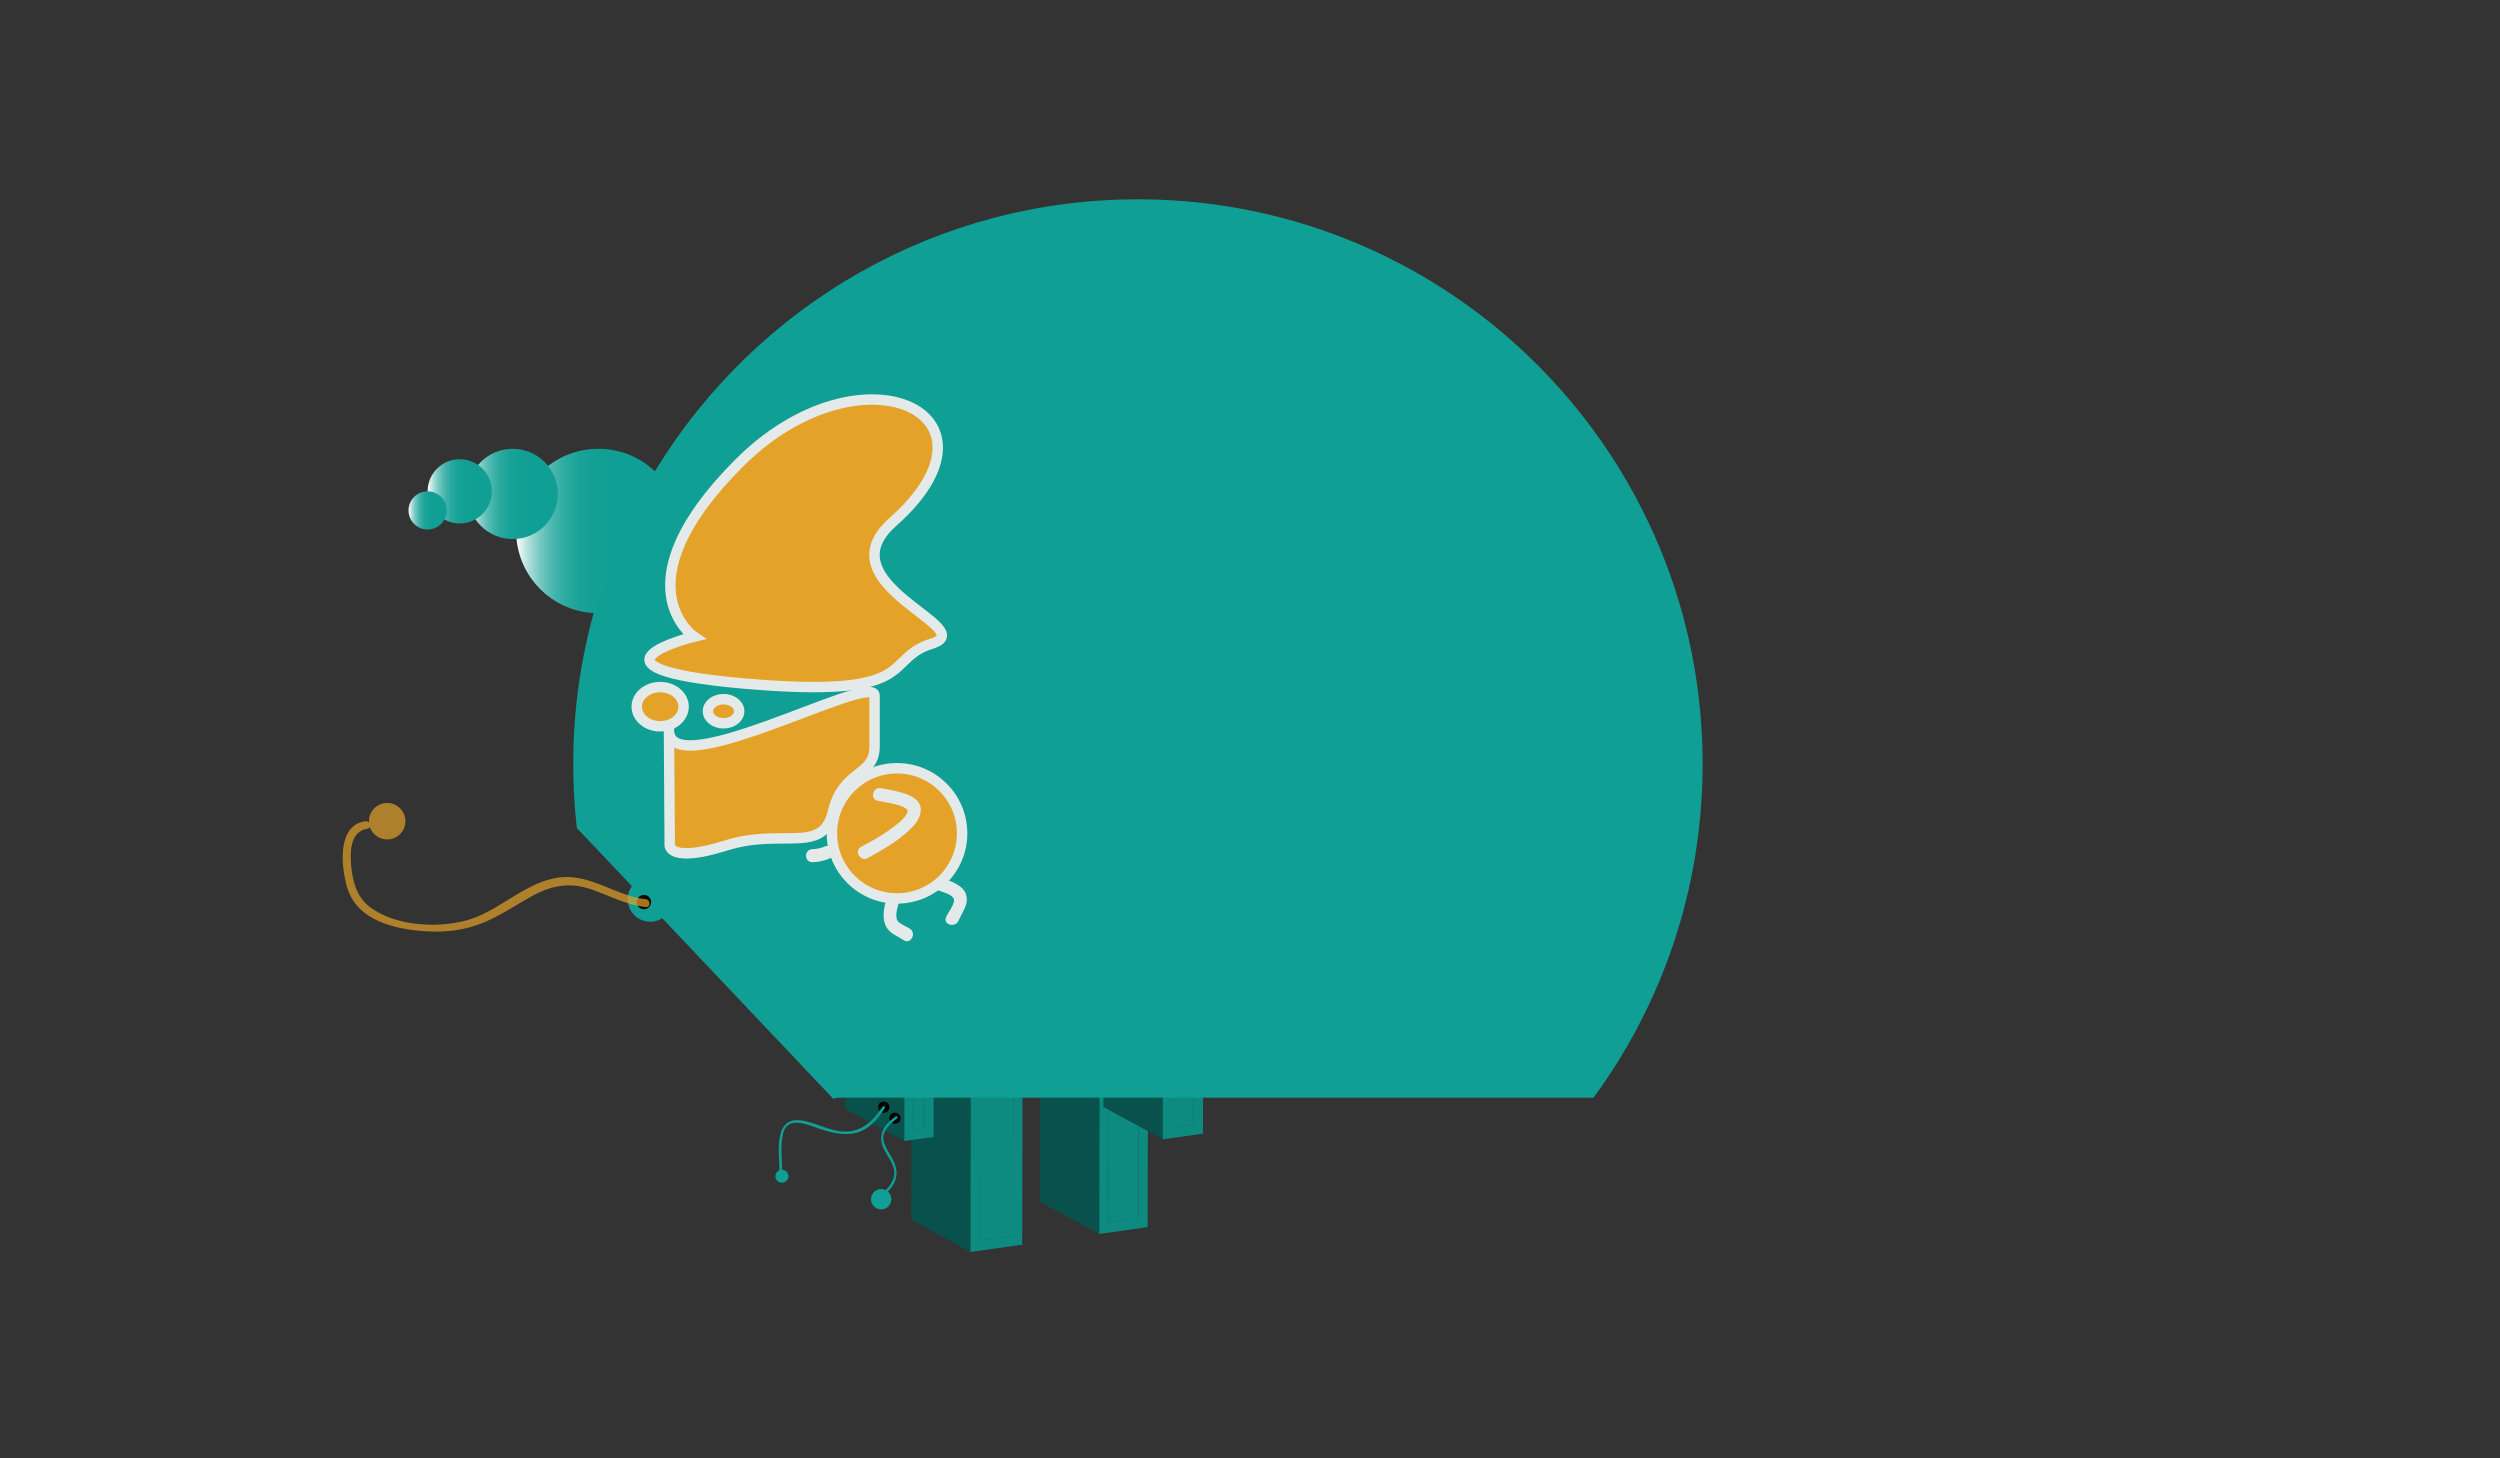 <?xml version="1.0" encoding="utf-8"?>
<!-- Generator: Adobe Illustrator 16.0.0, SVG Export Plug-In . SVG Version: 6.00 Build 0)  -->
<!DOCTYPE svg PUBLIC "-//W3C//DTD SVG 1.1//EN" "http://www.w3.org/Graphics/SVG/1.1/DTD/svg11.dtd">
<svg version="1.1" id="Layer_1" xmlns="http://www.w3.org/2000/svg" xmlns:xlink="http://www.w3.org/1999/xlink" x="0px" y="0px"
	 width="960px" height="560px" viewBox="0 0 960 560" enable-background="new 0 0 960 560" xml:space="preserve">
<rect x="0" y="0" width="960" height="560" fill="#333333" stroke="none"/>
<g>
	<g>
		<g enable-background="new    ">
			<g>
				<polygon fill="#0B7069" points="376.235,476.421 353.441,464.021 366.186,462.23 388.979,474.63 				"/>
			</g>
			<g>
				<polygon fill="#08514C" points="388.979,474.63 366.186,462.23 366.293,404.771 389.086,417.17 				"/>
			</g>
			<g>
				<polygon fill="#0B7069" points="376.342,418.961 353.548,406.563 366.293,404.771 389.086,417.17 				"/>
			</g>
			<g>
				<polygon fill="#08514C" points="376.235,476.421 353.441,464.021 353.548,406.563 376.342,418.961 				"/>
			</g>
			<g>
				<polygon fill="#0E8B81" points="389.086,417.17 388.979,474.63 376.235,476.421 376.342,418.961 				"/>
			</g>
			<g>
				<polygon fill="#08514C" points="372.663,480.761 349.87,468.361 349.99,403.214 372.784,415.613 				"/>
			</g>
			<g>
				<polygon fill="#0B7069" points="372.784,415.613 349.99,403.214 369.856,400.422 392.65,412.821 				"/>
			</g>
			<g>
				<path fill="#0E8B81" d="M372.784,415.613l19.866-2.792l-0.121,65.146l-19.866,2.792L372.784,415.613z M388.979,474.63
					l0.106-57.46l-12.744,1.791l-0.107,57.46L388.979,474.63"/>
			</g>
		</g>
	</g>
</g>
<g>
	<g>
		<g enable-background="new    ">
			<g>
				<polygon fill="#0B7069" points="425.697,469.482 402.904,457.084 414.351,455.475 437.145,467.874 				"/>
			</g>
			<g>
				<polygon fill="#08514C" points="437.145,467.874 414.351,455.475 414.444,405.519 437.237,417.918 				"/>
			</g>
			<g>
				<polygon fill="#0B7069" points="425.79,419.527 402.997,407.128 414.444,405.519 437.237,417.918 				"/>
			</g>
			<g>
				<polygon fill="#08514C" points="425.697,469.482 402.904,457.084 402.997,407.128 425.79,419.527 				"/>
			</g>
			<g>
				<polygon fill="#0E8B81" points="437.237,417.918 437.145,467.874 425.697,469.482 425.79,419.527 				"/>
			</g>
			<g>
				<polygon fill="#08514C" points="422.134,473.821 399.34,461.422 399.447,403.789 422.241,416.188 				"/>
			</g>
			<g>
				<polygon fill="#0B7069" points="422.241,416.188 399.447,403.789 418.007,401.181 440.801,413.58 				"/>
			</g>
			<g>
				<path fill="#0E8B81" d="M422.241,416.188l18.56-2.607l-0.106,57.633l-18.561,2.608L422.241,416.188z M437.145,467.874
					l0.093-49.956l-11.447,1.609l-0.093,49.955L437.145,467.874"/>
			</g>
		</g>
	</g>
</g>
<g>
	<g>
		<g enable-background="new    ">
			<g>
				<polygon fill="#0B7069" points="350.842,433.813 328.048,421.413 332.15,420.837 354.943,433.236 				"/>
			</g>
			<g>
				<polygon fill="#08514C" points="354.943,433.236 332.15,420.837 332.175,407.565 354.968,419.965 				"/>
			</g>
			<g>
				<polygon fill="#0B7069" points="350.866,420.542 328.073,408.143 332.175,407.565 354.968,419.965 				"/>
			</g>
			<g>
				<polygon fill="#08514C" points="350.842,433.813 328.048,421.413 328.073,408.143 350.866,420.542 				"/>
			</g>
			<g>
				<polygon fill="#0E8B81" points="354.968,419.965 354.943,433.236 350.842,433.813 350.866,420.542 				"/>
			</g>
			<g>
				<polygon fill="#08514C" points="347.27,438.152 324.477,425.753 324.516,404.795 347.309,417.194 				"/>
			</g>
			<g>
				<polygon fill="#0B7069" points="347.309,417.194 324.516,404.795 335.747,403.217 358.54,415.616 				"/>
			</g>
			<g>
				<path fill="#0E8B81" d="M347.309,417.194l11.23-1.578l-0.039,20.958l-11.231,1.578L347.309,417.194z M354.943,433.236
					l0.025-13.271l-4.102,0.577l-0.024,13.271L354.943,433.236"/>
			</g>
		</g>
	</g>
</g>
<g>
	<g>
		<g enable-background="new    ">
			<g>
				<polygon fill="#08514C" points="458.372,431.974 435.578,419.574 435.599,408.231 458.393,420.631 				"/>
			</g>
			<g>
				<polygon fill="#0B7069" points="450.064,433.142 427.271,420.742 435.578,419.574 458.372,431.974 				"/>
			</g>
			<g>
				<polygon fill="#0B7069" points="450.086,421.799 427.292,409.399 435.599,408.231 458.393,420.631 				"/>
			</g>
			<g>
				<polygon fill="#08514C" points="450.064,433.142 427.271,420.742 427.292,409.399 450.086,421.799 				"/>
			</g>
			<g>
				<polygon fill="#0E8B81" points="458.393,420.631 458.372,431.974 450.064,433.142 450.086,421.799 				"/>
			</g>
			<g>
				<polygon fill="#08514C" points="446.501,437.488 423.708,425.089 423.743,406.051 446.536,418.45 				"/>
			</g>
			<g>
				<polygon fill="#0B7069" points="446.536,418.45 423.743,406.051 439.171,403.883 461.964,416.282 				"/>
			</g>
			<g>
				<path fill="#0E8B81" d="M446.536,418.45l15.428-2.168l-0.036,19.038l-15.428,2.168L446.536,418.45z M458.372,431.974
					l0.021-11.343l-8.307,1.168l-0.021,11.343L458.372,431.974"/>
			</g>
		</g>
	</g>
</g>
<path fill="#109F94" stroke="#109F94" stroke-width="4" stroke-miterlimit="10" d="M322,419.5h288.908
	c25.428-35.005,40.561-77.998,40.901-124.561C652.67,176.29,557.18,79.4,438.53,78.54c-78.062-0.57-146.7,40.56-184.78,102.57
	c-10.18,16.58-18.18,34.66-23.58,53.83c-5.1,18.1-7.9,37.163-8.04,56.871c-0.06,7.729,0.3,15.369,1.04,22.899
	c0.07,0.79,0.15,1.58,0.25,2.36l97.17,102.614C321.021,419.569,321.488,419.5,322,419.5z"/>
<rect x="403.081" y="359.344" transform="matrix(-0.703 -0.711 0.711 -0.703 435.072 909.26)" fill="none" width="8.292" height="9.042"/>
<rect x="413.68" y="349.783" transform="matrix(-0.704 -0.71 0.71 -0.704 469.064 909.221)" fill="none" width="20.441" height="14.265"/>
<circle fill="#109F94" stroke="#109F94" stroke-miterlimit="10" cx="249.667" cy="345.311" r="8.125"/>
<path fill="#E5A228" stroke="#E4EAEA" stroke-width="4" stroke-miterlimit="10" d="M342.798,200.483
	c47.242-41.925-12.291-69.333-58.957-22.666c-46.668,46.667-17.334,66.667-17.334,66.667s-49.145,12.037,19.334,18
	c68.479,5.963,52.666-9.334,72-15.334C377.173,241.15,315.753,224.483,342.798,200.483z"/>
<path fill="#E5A228" stroke="#E4EAEA" stroke-width="4" stroke-miterlimit="10" d="M256.888,280.816l0.284,43.834
	c0,0,0.001,6.834,21.668,0c21.666-6.834,37,3.703,41-12.896c4-16.604,16-13.27,16-25.27c0-12,0-9.333,0-19.333
	s-84.668,37.867-78.668,10.6"/>
<ellipse fill="#E5A228" stroke="#E4EAEA" stroke-width="4" stroke-miterlimit="10" cx="253.507" cy="271.371" rx="9" ry="7.532"/>
<ellipse fill="#E5A228" stroke="#E4EAEA" stroke-width="4" stroke-miterlimit="10" cx="277.841" cy="273.116" rx="6" ry="4.633"/>
<circle fill="#E5A228" stroke="#E4EAEA" stroke-width="4" stroke-miterlimit="10" cx="344.452" cy="320.004" r="24.994"/>
<path fill="#E4EAEA" d="M338.361,302.678c-3.141-0.699-4.476,4.121-1.329,4.822c1.724,0.383,12.024,1.713,11.458,4.176
	c-0.652,2.84-5.613,6.02-7.753,7.561c-3.156,2.271-6.641,4.096-10.052,5.943c-2.835,1.537-0.312,5.855,2.523,4.316
	c4.929-2.672,9.708-5.439,14.042-9.021c2.831-2.338,6.221-5.506,6.322-9.436C353.737,304.572,342.646,303.633,338.361,302.678z"/>
<path fill="#E4EAEA" d="M320.107,326.674c-0.328-1.189-1.814-2.268-3.075-1.746c-1.64,0.682-3.306,1.129-5.085,1.16
	c-3.221,0.057-3.228,5.057,0,5c2.213-0.039,4.372-0.492,6.415-1.338C319.619,329.229,320.502,328.109,320.107,326.674z"/>
<path fill="#E4EAEA" d="M370.962,343.465c-1.134-3.605-5.955-5.113-9.102-6.287c-3.027-1.129-4.322,3.705-1.329,4.822
	c1.531,0.57,5.204,1.504,5.754,3.254c0.544,1.729-2.324,5.305-3,6.92c-1.245,2.973,3.595,4.258,4.821,1.33
	C369.487,350.209,372.157,347.266,370.962,343.465z"/>
<path fill="#E4EAEA" d="M349.458,356.68c-1.365-0.932-3.123-1.525-4.36-2.609c-1.815-1.594-0.47-5.436,0.009-7.314
	c0.795-3.127-4.027-4.453-4.821-1.33c-0.858,3.375-1.725,7.244,0.057,10.502c1.432,2.617,4.252,3.479,6.592,5.072
	C349.607,362.818,352.104,358.484,349.458,356.68z"/>
<linearGradient id="SVGID_1_" gradientUnits="userSpaceOnUse" x1="-205.795" y1="651.115" x2="-151.875" y2="651.115" gradientTransform="matrix(1 0 0 -1 404 855)">
	<stop  offset="0" style="stop-color:#FFFFFF"/>
	<stop  offset="0.001" style="stop-color:#FEFFFE"/>
	<stop  offset="0.053" style="stop-color:#CCEBE8"/>
	<stop  offset="0.107" style="stop-color:#A0D9D5"/>
	<stop  offset="0.165" style="stop-color:#7AC9C3"/>
	<stop  offset="0.227" style="stop-color:#59BCB5"/>
	<stop  offset="0.293" style="stop-color:#3EB2A9"/>
	<stop  offset="0.364" style="stop-color:#2AA99F"/>
	<stop  offset="0.445" style="stop-color:#1BA399"/>
	<stop  offset="0.542" style="stop-color:#13A095"/>
	<stop  offset="0.7" style="stop-color:#109F94"/>
</linearGradient>
<path fill="url(#SVGID_1_)" d="M252.125,181.61c-10.18,16.58-18.18,34.66-23.58,53.83c-16.86-0.64-30.34-14.51-30.34-31.54
	c0-17.43,14.14-31.57,31.57-31.57C238.515,172.33,246.415,175.88,252.125,181.61z"/>
<linearGradient id="SVGID_2_" gradientUnits="userSpaceOnUse" x1="-224.458" y1="665.333" x2="-189.792" y2="665.333" gradientTransform="matrix(1 0 0 -1 404 855)">
	<stop  offset="0" style="stop-color:#FFFFFF"/>
	<stop  offset="0.001" style="stop-color:#FEFFFE"/>
	<stop  offset="0.053" style="stop-color:#CCEBE8"/>
	<stop  offset="0.107" style="stop-color:#A0D9D5"/>
	<stop  offset="0.165" style="stop-color:#7AC9C3"/>
	<stop  offset="0.227" style="stop-color:#59BCB5"/>
	<stop  offset="0.293" style="stop-color:#3EB2A9"/>
	<stop  offset="0.364" style="stop-color:#2AA99F"/>
	<stop  offset="0.445" style="stop-color:#1BA399"/>
	<stop  offset="0.542" style="stop-color:#13A095"/>
	<stop  offset="0.7" style="stop-color:#109F94"/>
</linearGradient>
<circle fill="url(#SVGID_2_)" cx="196.875" cy="189.667" r="17.333"/>
<linearGradient id="SVGID_3_" gradientUnits="userSpaceOnUse" x1="-239.791" y1="666.333" x2="-215.125" y2="666.333" gradientTransform="matrix(1 0 0 -1 404 855)">
	<stop  offset="0" style="stop-color:#FFFFFF"/>
	<stop  offset="0.001" style="stop-color:#FEFFFE"/>
	<stop  offset="0.053" style="stop-color:#CCEBE8"/>
	<stop  offset="0.107" style="stop-color:#A0D9D5"/>
	<stop  offset="0.165" style="stop-color:#7AC9C3"/>
	<stop  offset="0.227" style="stop-color:#59BCB5"/>
	<stop  offset="0.293" style="stop-color:#3EB2A9"/>
	<stop  offset="0.364" style="stop-color:#2AA99F"/>
	<stop  offset="0.445" style="stop-color:#1BA399"/>
	<stop  offset="0.542" style="stop-color:#13A095"/>
	<stop  offset="0.7" style="stop-color:#109F94"/>
</linearGradient>
<circle fill="url(#SVGID_3_)" cx="176.542" cy="188.667" r="12.333"/>
<linearGradient id="SVGID_4_" gradientUnits="userSpaceOnUse" x1="-247.125" y1="659" x2="-232.459" y2="659" gradientTransform="matrix(1 0 0 -1 404 855)">
	<stop  offset="0" style="stop-color:#FFFFFF"/>
	<stop  offset="0.001" style="stop-color:#FEFFFE"/>
	<stop  offset="0.053" style="stop-color:#CCEBE8"/>
	<stop  offset="0.107" style="stop-color:#A0D9D5"/>
	<stop  offset="0.165" style="stop-color:#7AC9C3"/>
	<stop  offset="0.227" style="stop-color:#59BCB5"/>
	<stop  offset="0.293" style="stop-color:#3EB2A9"/>
	<stop  offset="0.364" style="stop-color:#2AA99F"/>
	<stop  offset="0.445" style="stop-color:#1BA399"/>
	<stop  offset="0.542" style="stop-color:#13A095"/>
	<stop  offset="0.7" style="stop-color:#109F94"/>
</linearGradient>
<circle fill="url(#SVGID_4_)" cx="164.208" cy="196" r="7.333"/>
<circle fill="#110B01" cx="247.269" cy="346.405" r="2.762"/>
<path opacity="0.7" fill="#E5A228" enable-background="new    " d="M248.004,348.311c-7.32-0.811-13.42-4.068-20.23-6.55
	c-8.71-3.181-15.78-1.95-23.84,2.54c-5.99,3.33-11.75,7.271-18.1,9.91c-7.03,2.92-14.25,3.859-21.83,3.43
	c-11.87-0.658-27.01-3.88-30.77-17.1c-2.18-7.631-3.96-23.641,7.04-25.181c0.6-0.079,1.1,0.159,1.43,0.528
	c-0.02-0.18-0.03-0.357-0.03-0.54c0-3.868,3.13-7,7-7s7,3.132,7,7c0,3.86-3.13,7-7,7c-3.08,0-5.69-1.988-6.63-4.75
	c-0.15,0.33-0.47,0.592-0.97,0.66c-6.59,0.92-6.7,8.84-6.23,14.102c0.521,5.931,2.03,11.898,6.97,15.75
	c10.04,7.841,27.96,8.659,39.61,4.591c11.34-3.971,21.12-14.201,33.2-15.75c12.07-1.551,21.74,7.068,33.38,8.359
	C249.903,345.521,249.923,348.521,248.004,348.311z"/>
<circle cx="343.661" cy="429.403" r="2.153"/>
<circle cx="339.355" cy="425.153" r="2.153"/>
<path fill="#109F94" d="M344.425,429.551c0.516-0.375,0.018-1.244-0.505-0.863c-4.587,3.342-7.167,7.34-4.419,12.747
	c1.145,2.255,2.717,4.27,3.555,6.677c1.162,3.341-0.425,6.269-2.736,8.654c-0.449,0.463,0.258,1.171,0.707,0.707
	c3.955-4.085,4.129-8.25,1.376-13.037c-1.167-2.029-2.564-3.975-3.091-6.294C338.464,434.415,341.743,431.505,344.425,429.551z"/>
<path fill="#109F94" d="M338.916,424.998c-3.428,5.251-7.784,9.578-14.408,9.515c-6.06-0.059-11.246-3.575-17.115-4.307
	c-10.651-1.324-8.07,12.991-8.045,19.544c0.002,0.645,1.002,0.645,1,0c-0.019-4.855-0.838-10.123,0.482-14.867
	c1.8-6.467,9.511-2.9,13.733-1.485c4.495,1.507,9.337,2.795,14.065,1.672c4.986-1.186,8.487-5.483,11.152-9.566
	C340.132,424.961,339.266,424.46,338.916,424.998z"/>
<circle fill="#109F94" cx="300.25" cy="451.668" r="2.5"/>
<circle fill="#109F94" cx="338.373" cy="460.5" r="3.911"/>
</svg>
